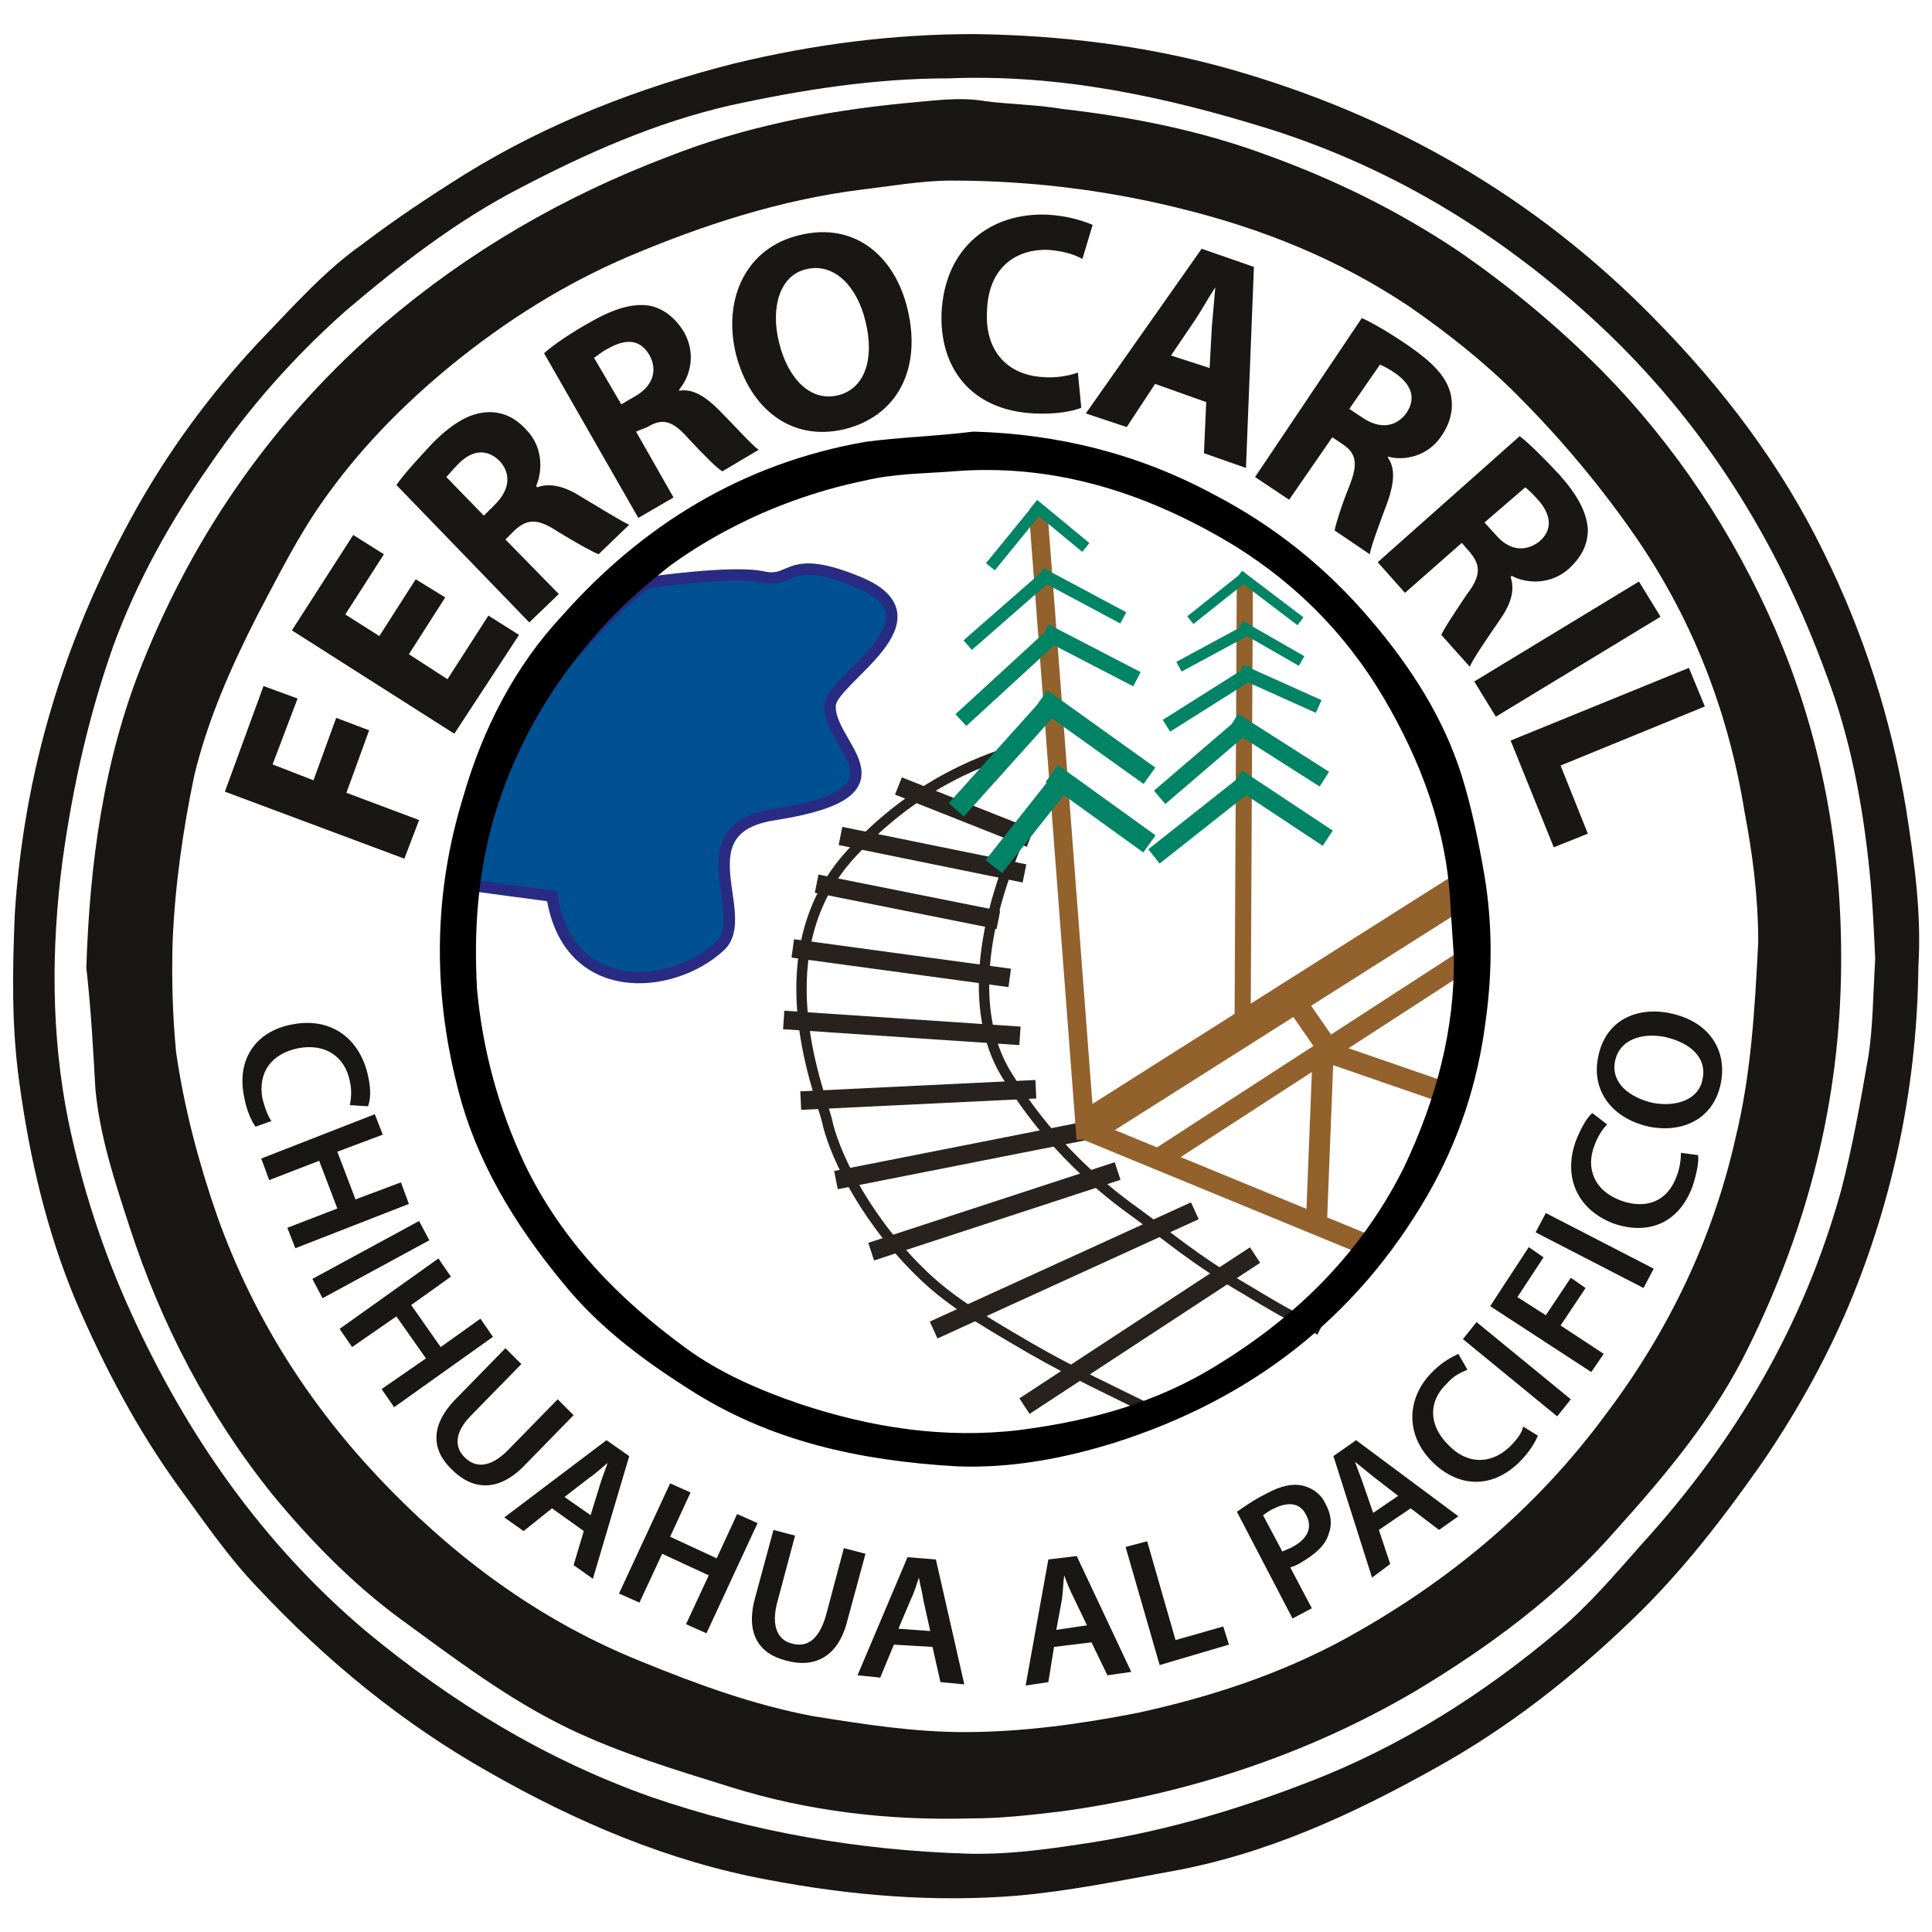 <svg xmlns="http://www.w3.org/2000/svg" viewBox="0 0 170.1 170.1">
  <path fill="#005092" stroke="#292b82" stroke-miterlimit="10" d="M48.6 78.9c1.4 9.1 10.6 8.3 14.8 4.4 2.9-2.7-3.5-10.4 4.9-11.6 12.6-2 4.4-6.1 4.8-9.7.3-2.3 10.1-7.5 2.6-10.7-6.5-2.7-5.8.1-8.5-.5s-10.2.5-10.2.5c-5.7 4.2-12.5 13.9-12.5 13.9l-3.4 12.7z"/>
  <path fill="#181716" d="M168.9 85.1c-.1 9.9-2 19.6-5.7 28.8-2.1 5.2-4.8 10.1-8 14.8-3.5 5-7.2 9.8-11.6 14-5.2 5-10.8 9.4-17.1 12.9-7.5 4.2-15.1 7.7-23.6 9.2-4.4.8-8.8 1.7-13.3 2.1-7.3.6-14.7 0-22-1.4-8.7-1.6-16.9-5.1-24.6-9.5-7.6-4.3-14.3-9.8-20.3-16.2-2.6-2.7-4.7-5.8-6.9-8.8-3.7-5.1-6.6-10.6-9.1-16.4-2.6-6.2-4.1-12.7-5-19.3-.7-5-.6-9.9-.4-14.8.8-12.5 4.3-24 10.2-34.8 3.1-5.7 6.9-10.9 11.3-15.6 2.9-3 5.7-6.2 9.1-8.6 2.9-2.2 5.9-4.2 9.1-6.2 7.3-4.5 15.3-7.6 23.6-9.7 7-1.7 14-2.6 21.2-2.6 7.5.1 15 1 22.2 3 14.6 4.1 27.1 11.3 37.6 22 6.1 6.2 11.2 12.9 15 20.7 3.5 7.1 5.9 14.6 7.2 22.4.7 4.5 1.4 9.2 1.1 14m-3.8-.7c-.1-2-.2-4.8-.5-7.7-.6-5.9-1.7-11.8-3.8-17.3-4.3-11.8-10.8-22.2-20-30.8-8.4-7.8-17.9-13.7-28.9-17.2-9.3-2.9-18.6-4.9-28.4-4.5-6.5 0-12.9 1-19.3 2.4-6.5 1.5-12.6 4.2-18.5 7.3-5.6 2.9-10.6 6.8-15.3 10.8-4.5 4-8.5 8.5-11.9 13.5-3.5 5-6.4 10.2-8.5 15.9-2.2 6.2-3.6 12.5-4.5 19-1 7.7-1 15.3.5 22.8 1.2 5.8 3 11.4 5.5 16.9 4.9 10.8 11.6 20.4 20.7 28.1 7.6 6.3 15.8 11.3 25.1 14.6 9 3.1 18.3 4.7 27.8 5 3.3.1 6.5-.3 9.8-.8 7-1 13.6-2.9 20.3-5.5 8.1-3.1 15.5-7.8 22.1-13.4 2.6-2.2 4.9-4.9 7.2-7.5 8.3-9.1 14.3-19.3 17.6-31.2 1-3.8 1.7-7.8 2.4-11.8.4-2.6.4-5.2.6-8.6"/>
  <path fill="#181716" d="M7.6 85.2C7.9 76 9.1 67 12.5 58.5q7.05-17.7 21.3-30c7.5-6.4 15.8-11.2 25-14.7 6.6-2.6 13.6-4 20.7-4.7 2.4-.2 4.9-.6 7.2-.2 2.3.3 4.5.3 6.9.7 6.1.7 12.1 1.9 17.8 4 6.1 2.2 11.6 4.9 17 8.5q6.75 4.65 12.6 10.5c6.5 6.6 11.6 14.3 15.3 22.8 4.1 9.5 5.9 19.4 5.8 29.7-.1 11.8-2.9 22.8-8.1 33.4-3 6.2-7.3 11.3-11.8 16.3-5 5.7-11.1 10.2-17.6 14.1-9.7 5.7-20.3 9.1-31.3 10.6-2.6.3-5.1.6-7.8.6-7.2.2-14.3-.6-21.3-2.8-4.8-1.5-9.5-2.9-14.1-5.1-5.4-2.6-10.1-6.2-14.9-9.7-4.2-3.1-7.9-6.9-11.2-10.9-5.7-7.1-9.8-15-12.6-23.6-1.3-4-2.6-7.9-3-12.1-.2-3.6-.4-7.2-.8-10.7M154.8 83c0-4.1-.5-7.8-1.2-11.5-1.4-8.7-4.5-16.8-9.5-24.1-3.1-4.5-6.6-8.7-10.6-12.7-2.9-2.9-6.1-5.4-9.4-7.7-6.3-4.2-13-6.9-20.4-8.7-6.5-1.6-13.2-2.4-19.9-2.4-2.7 0-5.4.5-8 .8-7.1.9-13.9 3.1-20.5 5.9-5.6 2.4-10.7 5.6-15.5 9.5-4.4 3.6-8.3 7.6-11.5 12.2-2.1 3-3.8 6.4-5.6 9.8-2.3 4.5-4.4 9.2-5.6 14.2-1 4.8-1.7 9.7-1.9 14.6-.1 3.3 0 6.5.3 9.7.7 4.9 2 9.8 3.6 14.4 3.3 9.3 8.5 17.3 15.4 24.3 6.3 6.4 13.5 11.6 22 15 4.9 2 9.8 3.8 15.1 4.8 4.4.7 8.8 1.4 13.3 1.4 5.1 0 10.2-.7 15.3-1.7 6.4-1.4 12.5-3.4 18.2-6.5 9.1-5 16.8-11.4 23-19.8 5.5-7.3 9.4-15.4 11.4-24.3 1.4-5.7 1.7-11.5 2-17.2"/>
  <path fill="none" d="M151.4 81.6c0-36.7-29.7-66.4-66.2-66.4S18.8 44.9 18.8 81.6s29.7 66.2 66.2 66.2 66.4-29.7 66.4-66.2"/>
  <path fill="none" d="M137.7 90.6c0 30.4-23.5 55.1-52.5 55.1S32.6 121 32.6 90.6s23.5-55.1 52.5-55.1 52.6 24.8 52.6 55.1"/>
  <path fill="none" stroke="#28221f" stroke-miterlimit="10" stroke-width=".911" d="M100.6 123.8c-2.4-1.2-5.9-2.8-9.9-5.1-4.8-2.8-7.3-4.3-9.9-6.9-5.1-5.1-7.5-10.7-8-13.2-.8-3-5.7-15 2.2-23.5 6.9-7.5 14.1-8.7 13.9-9"/>
  <path fill="none" stroke="#28221f" stroke-miterlimit="10" stroke-width=".911" d="M116.2 117.1c-2.4-1.2-2.6-1.2-6.4-3.5-4.8-2.8-7-4.8-9.9-6.9-6.3-4.5-9.7-9.5-11.1-11.8-3.3-5-3-13.3 2.1-23.6"/>
  <path fill="none" stroke="#28221f" stroke-miterlimit="10" stroke-width="1.633" d="m90.2 123.8 20.3-13.3m-28.3 6.6 23-10.5m-28.5 3.6 21.7-7.1m-24.8.8 22.8-4.5m-25.9-2.5 20.7-1M69 89.8l20.8 1.4m-20-7.7 19.1 2.6m-17-8.3 16 3.2M74 73.6l16.2 3.3m-11.1-7.7 11.6 4.6"/>
  <path fill="none" stroke="#92612c" stroke-miterlimit="10" stroke-width="1.633" d="m91.4 45 4.2 55.3"/>
  <path fill="none" stroke="#008465" stroke-miterlimit="10" stroke-width="1.851" d="m87.5 76.3 6.4-8.1m7.3 6.1-8.6-6.2"/>
  <path fill="none" stroke="#008465" stroke-miterlimit="10" stroke-width="1.774" d="m84.2 71.3 8.8-9.8m8.2 6.8-9.5-6.8"/>
  <path fill="none" stroke="#008465" stroke-miterlimit="10" stroke-width="1.411" d="m84.6 63.4 8.5-7.8m7 4.2L92 55.6"/>
  <path fill="none" stroke="#008465" stroke-miterlimit="10" stroke-width="1.12" d="m85.2 56.8 7.2-6.3m6.5 3.9-7.3-3.9"/>
  <path fill="none" stroke="#008465" stroke-miterlimit="10" d="m87.2 49.9 4.4-5.4m4 3.7L91 44.4"/>
  <path fill="none" stroke="#92612c" stroke-miterlimit="10" stroke-width="1.419" d="m109.6 51.1-.2 39.7"/>
  <path fill="none" stroke="#008465" stroke-miterlimit="10" stroke-width="1.609" d="m101.6 75.4 8.6-6.8m6.7 5.2-8-5.3"/>
  <path fill="none" stroke="#008465" stroke-miterlimit="10" stroke-width="1.542" d="m102.1 70.2 7.7-6.6m6.8 5-8-5.1"/>
  <path fill="none" stroke="#008465" stroke-miterlimit="10" stroke-width="1.226" d="m102.7 63.9 7.6-4.8m5.8 3.1-6.9-3.1"/>
  <path fill="none" stroke="#008465" stroke-miterlimit="10" stroke-width=".974" d="m103.8 58.7 6.3-3.4m4.5 2.9-5.4-3.1"/>
  <path fill="none" stroke="#008465" stroke-miterlimit="10" stroke-width=".869" d="m104.8 54.6 4.9-3.9m4.8 4-5.4-4.1"/>
  <path fill="none" stroke="#92612c" stroke-miterlimit="10" stroke-width="3" d="m95.5 99.4 33-20.9"/>
  <path fill="none" stroke="#92612c" stroke-miterlimit="10" stroke-width="1.851" d="m119.8 109.4-24.3-10m33.7-15-27.3 17.7m12.1-14 2.7 3.9m-.2.5-.6 15.3m.6-15.3 11 3.8"/>
  <path d="M85.7 38c7.5.2 14.6 2 21.1 5.5 5.4 2.8 10 6.5 13.9 11.1 3.5 4.1 6.4 8.6 8 13.7.9 2.9 1.5 5.9 2 8.8.7 4.2.7 8.5.1 12.8q-1.05 8.25-5.1 15.3c-6.3 10.9-15.6 18-27.5 21.8-4.5 1.4-9.2 2.3-14 2.1-8.5-.5-16.5-2.2-23.7-6.9-4.1-2.6-7.9-5.5-10.9-9.2-4.3-5.2-7.8-10.9-9.4-17.6-2.1-8.4-2-16.9.6-25.3 1.7-5.9 4.5-11.4 8.7-15.9 7-7.9 15.8-13.4 26.7-15.3 3-.4 6.3-.5 9.5-.9M128 84.2c-.1-1.6-.2-3-.3-4.5-.3-6.6-2.6-12.7-5.9-18.3-3.5-5.9-8.3-10.6-14.2-14-7.3-4.2-15.1-6.6-23.7-5.9-2.6.2-5.2.2-7.7.8-9.3 1.9-15.4 6.2-17.2 7.5-.6.5-2.6 2-4.9 4.3-2.2 2.3-7.9 8.4-10.7 18.2-1.3 4.7-1.7 9.5-1.4 14.8.5 5.4 1.9 10.5 4.2 15.4 3.3 6.8 8.3 11.9 14.2 16.2 3 2.2 6.5 3.7 10 4.9 6.3 2.1 12.8 3.1 19.4 2.3 6.2-.8 12.1-2.4 17.5-5.8 7-4.3 12.6-9.9 16.3-17.3 2.9-6.1 4.5-12.3 4.4-18.6"/>
  <path fill="#181716" d="M22.5 99.2c-.3-.4-.8-1.4-1-2.6-.7-3.3 1-5.8 4.2-6.4 3.5-.7 6 1.3 6.7 4.5.3 1.3.2 2.2 0 2.7l-1.6-.1c.1-.5.2-1.3 0-2.1-.4-2.1-2.1-3.4-4.6-2.9-2.3.5-3.5 2.1-3.1 4.4.2.8.5 1.6.8 2zm11.2.7-4 1.5 1.6 4.2 4-1.5.7 1.9-10 3.9-.7-1.8 4.4-1.7-1.6-4.2-4.4 1.7-.7-1.9 10-3.9zm4.1 9.3-9.4 5.1-.9-1.7 9.4-5.1zm1.9 3.2-3.5 2.5 2.6 3.7 3.5-2.5 1.1 1.6-8.7 6.2-1.1-1.6 3.9-2.7-2.6-3.7-3.9 2.7-1.1-1.6 8.7-6.2zm6.2 7.7-4.4 4.5c-1.5 1.5-1.5 2.8-.6 3.7 1 1 2.3.9 3.8-.6l4.4-4.5 1.4 1.4-4.3 4.4c-2.3 2.4-4.6 2.2-6.4.4-1.8-1.7-2-3.9.4-6.3l4.3-4.4zm2.7 12.7-2.5 2-1.7-1.2 9-6.8 2 1.4-3.2 10.8-1.7-1.2.9-3zm3.4.6.8-2.6c.2-.7.5-1.4.7-2-.5.4-1 .9-1.6 1.3l-2.2 1.7zm8.8-2-1.8 3.9 4.1 1.9 1.8-3.9 1.8.8-4.5 9.7-1.8-.8 2-4.3-4.1-1.9-2 4.3-1.8-.8 4.5-9.7zm9.2 3.8-1.6 6c-.5 2 .1 3.2 1.3 3.5q2.1.6 3-2.4l1.6-6 1.9.5-1.6 5.9c-.8 3.2-2.9 4.2-5.4 3.5-2.4-.6-3.6-2.4-2.7-5.6l1.6-5.9zm8.7 9.6-1.2 2.9-2-.2 4.4-10.4 2.5.2 2.5 11-2.1-.2-.7-3.1zm3.2-1.2-.6-2.7c-.1-.7-.3-1.4-.4-2-.2.6-.4 1.3-.7 1.9l-1.1 2.6zm10.9 1.4-.5 3.1-2 .3 2-11.1 2.5-.3 4.8 10.2-2.1.3-1.4-2.9zm2.9-1.9-1.2-2.5c-.3-.6-.6-1.3-.8-1.9-.1.6-.1 1.4-.2 2.1l-.5 2.7zm3.4-6.9 1.9-.5 2.5 8.7 4.2-1.2.5 1.6-6.1 1.8zm9.8-3.1c.6-.4 1.4-1 2.6-1.6 1.3-.7 2.3-.9 3.2-.7.8.2 1.6.7 2 1.6.5.9.6 1.8.3 2.6-.3 1.1-1.3 1.9-2.5 2.6-.3.2-.6.3-.9.4l1.9 3.6-1.7.9zm4 3.5c.2-.1.5-.2.9-.4 1.3-.7 1.8-1.7 1.2-2.8-.5-1.1-1.6-1.2-2.8-.6-.5.2-.8.5-1 .6zm8.5-1.9 1 3-1.6 1.2-3.4-10.7 2-1.4 9 6.7-1.7 1.2-2.5-1.9zm1.7-3-2.2-1.7c-.5-.4-1.1-.9-1.6-1.3.2.6.5 1.3.7 1.9l.9 2.6zm12.3-5.3c-.2.5-.7 1.4-1.6 2.3-2.4 2.4-5.4 2.3-7.7 0-2.5-2.5-2.2-5.8.1-8 .9-.9 1.8-1.3 2.2-1.5l.8 1.4c-.5.2-1.2.5-1.8 1.2-1.6 1.5-1.7 3.6.1 5.4 1.6 1.7 3.7 1.8 5.4.2.6-.6 1.1-1.2 1.2-1.8zm-5.4-10 8.3 6.8-1.2 1.5-8.3-6.8zm1.2-1.4 3.4-5.2 1.3.9-2.3 3.5 2.5 1.6 2.2-3.3 1.3.9-2.2 3.3 3.8 2.5-1.1 1.6zm4.9-8.2 9.5 4.9-.9 1.7-9.5-4.9zm13.4-5.1c.1.5-.1 1.6-.5 2.8-1.2 3.2-3.9 4.3-7 3.2-3.3-1.3-4.4-4.3-3.2-7.4.5-1.2 1-2 1.4-2.3l1.3 1c-.4.4-.8 1-1.1 1.8-.8 2-.1 4 2.3 4.9 2.2.8 4.1.1 4.9-2.1.3-.7.4-1.6.4-2.1zM147 89.2c3.5.7 5.1 3.3 4.5 6.2-.6 3-3.2 4.4-6.3 3.8-3.2-.7-5.1-3.1-4.5-6.1.6-3.2 3.3-4.5 6.3-3.9m-1.5 7.9c2.1.4 4.1-.3 4.4-2.1.4-1.9-1.1-3.2-3.3-3.7-2-.4-4 .2-4.4 2.1s1.2 3.2 3.3 3.7M19.8 69.7l3.4-9.3 3 1.1-2.2 5.8 3.6 1.4 2-5.5 2.9 1.1-2 5.5 6.4 2.4-1.3 3.4zm19.4-17.1-3.2 5 3.4 2.2 3.6-5.6 2.7 1.7-5.7 8.7-14.3-9.1 5.4-8.4 2.7 1.7-3.4 5.3 3 1.9 3.2-5zm-4.3-9.9c.7-1 1.9-2.3 3.2-3.7 1.7-1.7 3.2-2.6 4.7-2.7 1.3-.1 2.5.4 3.5 1.5 1.5 1.5 1.5 3.6.9 5l.1.1c1.1-.4 2.4-.1 3.8.8 1.7 1 3.6 2.2 4.3 2.5l-2.7 2.6c-.5-.2-1.8-.9-3.6-2-1.8-1.2-2.7-1.1-3.8-.1l-.8.8 4.7 4.8-2.6 2.5zm7.7 2.7 1-1c1.3-1.3 1.4-2.7.4-3.8-1.1-1.1-2.4-1-3.6.2-.6.6-.9 1-1.1 1.2zm5.3-14.3c.9-.8 2.4-1.8 4-2.7 2.1-1.2 3.7-1.7 5.2-1.5 1.2.2 2.3 1 3.1 2.3 1.1 1.9.6 3.9-.4 5.1v.1c1.2-.2 2.3.5 3.5 1.7 1.4 1.4 2.9 3.1 3.5 3.5l-3.2 1.9c-.5-.3-1.5-1.3-3-2.9-1.4-1.6-2.3-1.8-3.6-1l-1 .4 3.3 5.8-3.1 1.8zm6.8 4.5 1.2-.7c1.6-.9 2-2.3 1.3-3.6-.8-1.4-2-1.5-3.5-.7-.8.4-1.2.8-1.4.9zm25.2-8.4c1.3 5.4-1 9.5-5.6 10.6-4.7 1.1-8.3-1.9-9.5-6.6-1.2-4.9.9-9.4 5.6-10.5 4.9-1.2 8.4 1.9 9.5 6.5m-11.3 3c.8 3.2 2.8 5.2 5.2 4.6s3.2-3.3 2.4-6.5c-.7-3-2.7-5.2-5.2-4.6-2.3.5-3.2 3.3-2.4 6.5m26.6 5.7c-.7.3-2.2.6-4.2.5-5.6-.3-8.3-4.1-8.1-8.9.3-5.8 4.4-8.8 9.3-8.6 1.9.1 3.3.6 4 .9l-.9 3c-.7-.4-1.7-.7-3-.8-2.9-.1-5.3 1.6-5.4 5.4-.2 3.4 1.7 5.6 4.9 5.8 1.1.1 2.3-.1 3.1-.4zm6.5-2.1-2.5 3.8-3.6-1.2 10.2-14.5 4.6 1.6-.7 17.7-3.7-1.3.2-4.5zm4.8-1.4.2-3.7c.1-1 .2-2.3.3-3.4-.6.9-1.2 2-1.8 2.9l-2.1 3.1zm13.4-4.4c1.1.5 2.6 1.4 4.2 2.5 2 1.4 3.2 2.6 3.6 4.1.3 1.2.1 2.5-.8 3.8-1.2 1.8-3.3 2.2-4.7 1.8v.1c.7 1 .5 2.3 0 3.8-.7 1.9-1.5 4-1.6 4.7l-3.1-2.1c.1-.5.5-1.9 1.3-3.9s.6-2.9-.6-3.7l-.9-.6-3.8 5.5-3-2zm-1.1 8 1.2.8c1.5 1 2.9.8 3.8-.4.9-1.3.5-2.5-.9-3.5-.7-.5-1.2-.7-1.4-.8zm15 2.4c.9.7 2.2 2 3.5 3.4 1.6 1.8 2.4 3.3 2.5 4.8 0 1.3-.5 2.4-1.7 3.5-1.6 1.4-3.7 1.3-5 .6l-.1.1c.4 1.2 0 2.4-.9 3.7-1.1 1.6-2.4 3.5-2.7 4.2l-2.5-2.8c.2-.5 1-1.7 2.2-3.5 1.3-1.7 1.3-2.6.3-3.8l-.7-.8-5 4.4-2.4-2.7zm-3.1 7.6 1 1.1c1.2 1.4 2.6 1.5 3.8.6 1.2-1 1.1-2.3 0-3.6-.6-.7-1-1-1.2-1.2zm15.5 8.3-14.5 8.8-1.9-3.1 14.5-8.8zm2.5 4.5 1.4 3.4-12.7 5.2 2.4 6-3 1.2-3.8-9.4z"/>
</svg>
